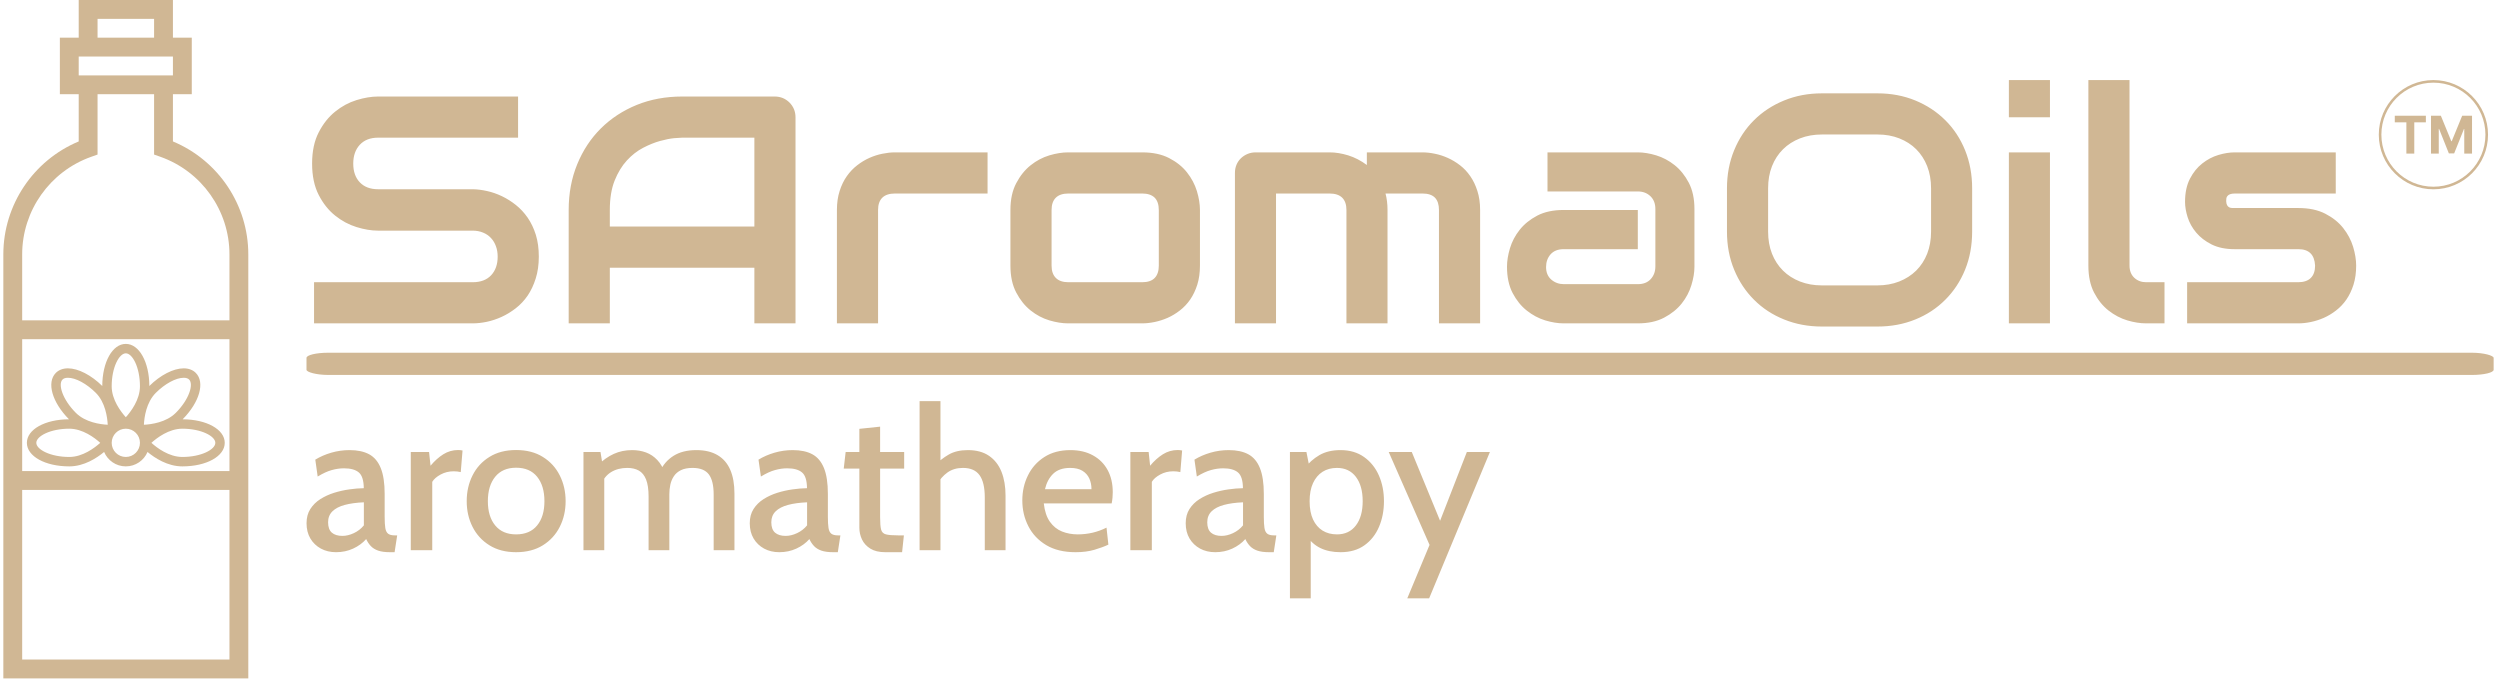 <svg xmlns="http://www.w3.org/2000/svg" version="1.1" xmlns:xlink="http://www.w3.org/1999/xlink" xmlns:svgjs="http://svgjs.dev/svgjs" width="1000" height="272" viewBox="0 0 1000 272"><g transform="matrix(1,0,0,1,-0.606,-0.323)"><svg viewBox="0 0 396 108" data-background-color="#ffffff" preserveAspectRatio="xMidYMid meet" height="272" width="1000" xmlns="http://www.w3.org/2000/svg" xmlns:xlink="http://www.w3.org/1999/xlink"><g id="tight-bounds" transform="matrix(1,0,0,1,0.24,0.128)"><svg viewBox="0 0 395.52 107.743" height="107.743" width="395.52"><g><svg viewBox="0 0 452.594 123.291" height="107.743" width="395.52"><g transform="matrix(1,0,0,1,55.097,14.552)"><svg viewBox="0 0 397.498 94.187" height="94.187" width="397.498"><g id="textblocktransform"><svg viewBox="0 0 397.498 94.187" height="94.187" width="397.498" id="textblock"><g><rect width="397.498" height="4.04" x="0" y="49.553" fill="#d0b794" opacity="1" stroke-width="0" stroke="transparent" fill-opacity="1" class="rect-i$-0" data-fill-palette-color="primary" rx="1%" id="i$-0" data-palette-color="#d0b794"></rect></g><g transform="matrix(1,0,0,1,0.989,0)"><svg viewBox="0 0 395.52 44.794" height="44.794" width="395.52"><g transform="matrix(1,0,0,1,0,0)"><svg width="395.52" viewBox="2.34 -37.55 335.832 38.04" height="44.794" data-palette-color="#d0b794"><g transform="matrix(1,0,0,1,0,0)"><g><svg width="11.922" viewBox="1.78 -36.36 74.21 36.36" height="5.841" data-palette-color="#d0b794" id="scriptelement" x="323.781" y="-32.04"><path d="M12.91-30.02L1.78-30.02 1.78-36.36 31.64-36.36 31.64-30.02 20.51-30.02 20.51 0 12.91 0 12.91-30.02ZM36.57 0L36.57-36.36 46.06-36.36 56.07-11.93 56.5-11.93 66.51-36.36 75.99-36.36 75.99 0 68.53 0 68.53-23.67 68.23-23.67 58.82-0.18 53.74-0.18 44.33-23.76 44.03-23.76 44.03 0 36.57 0Z" opacity="1" transform="matrix(1,0,0,1,0,0)" fill="#d0b794" class="undefined-123" id="av-123"></path></svg></g></g><path d="M321.312-29.12C321.312-33.776 325.086-37.55 329.742-37.55 334.398-37.55 338.172-33.776 338.172-29.12 338.172-24.464 334.398-20.69 329.742-20.69 325.086-20.69 321.312-24.464 321.312-29.12ZM329.742-21.09C334.177-21.09 337.772-24.685 337.772-29.12 337.772-33.555 334.177-37.15 329.742-37.15 325.307-37.15 321.712-33.555 321.712-29.12 321.712-24.685 325.307-21.09 329.742-21.09Z" fill="#d0b794" id="scriptcircle" data-fill-palette-color="primary"></path><path d="M37.33-10.3L37.33-10.3Q37.33-8.42 36.85-6.92 36.38-5.42 35.6-4.27 34.81-3.13 33.76-2.32 32.71-1.51 31.59-1 30.47-0.49 29.31-0.24 28.15 0 27.12 0L27.12 0 2.64 0 2.64-6.35 27.12-6.35Q28.96-6.35 29.97-7.42 30.98-8.5 30.98-10.3L30.98-10.3Q30.98-11.18 30.71-11.91 30.44-12.65 29.94-13.18 29.44-13.72 28.72-14.01 28-14.31 27.12-14.31L27.12-14.31 12.52-14.31Q10.99-14.31 9.2-14.86 7.42-15.41 5.9-16.63 4.37-17.85 3.36-19.82 2.34-21.8 2.34-24.66L2.34-24.66Q2.34-27.51 3.36-29.48 4.37-31.45 5.9-32.68 7.42-33.91 9.2-34.46 10.99-35.01 12.52-35.01L12.52-35.01 34.13-35.01 34.13-28.66 12.52-28.66Q10.72-28.66 9.7-27.56 8.69-26.46 8.69-24.66L8.69-24.66Q8.69-22.83 9.7-21.77 10.72-20.7 12.52-20.7L12.52-20.7 27.12-20.7 27.17-20.7Q28.2-20.68 29.35-20.42 30.49-20.17 31.63-19.63 32.76-19.09 33.79-18.27 34.81-17.46 35.61-16.31 36.4-15.16 36.87-13.67 37.33-12.18 37.33-10.3ZM76.95-31.81L76.95 0 70.6 0 70.6-8.59 48.29-8.59 48.29 0 41.94 0 41.94-17.5Q41.94-21.34 43.26-24.56 44.58-27.78 46.92-30.1 49.27-32.42 52.46-33.72 55.66-35.01 59.45-35.01L59.45-35.01 73.75-35.01Q74.41-35.01 75-34.77 75.58-34.52 76.02-34.08 76.46-33.64 76.71-33.06 76.95-32.47 76.95-31.81L76.95-31.81ZM48.29-17.5L48.29-14.94 70.6-14.94 70.6-28.66 59.45-28.66Q59.15-28.66 58.21-28.58 57.27-28.49 56.04-28.15 54.81-27.81 53.44-27.1 52.07-26.39 50.93-25.15 49.78-23.9 49.03-22.03 48.29-20.17 48.29-17.5L48.29-17.5ZM106.59-26.39L106.59-20.04 92.3-20.04Q91.01-20.04 90.35-19.4 89.69-18.75 89.69-17.5L89.69-17.5 89.69 0 83.34 0 83.34-17.5Q83.34-19.14 83.76-20.43 84.17-21.73 84.87-22.72 85.57-23.71 86.47-24.4 87.37-25.1 88.36-25.54 89.35-25.98 90.36-26.18 91.38-26.39 92.26-26.39L92.26-26.39 106.59-26.39ZM139.37-17.5L139.37-8.91Q139.37-7.28 138.96-5.97 138.54-4.66 137.86-3.67 137.18-2.69 136.27-1.99 135.37-1.29 134.38-0.85 133.39-0.42 132.38-0.21 131.36 0 130.46 0L130.46 0 119.01 0Q117.69 0 116.13-0.46 114.57-0.93 113.24-1.99 111.91-3.05 111.02-4.75 110.12-6.45 110.12-8.91L110.12-8.91 110.12-17.5Q110.12-19.95 111.02-21.64 111.91-23.34 113.24-24.4 114.57-25.46 116.13-25.93 117.69-26.39 119.01-26.39L119.01-26.39 130.46-26.39Q132.9-26.39 134.61-25.51 136.32-24.63 137.37-23.3 138.42-21.97 138.9-20.41 139.37-18.85 139.37-17.5L139.37-17.5ZM133.02-8.91L133.02-17.46Q133.02-18.77 132.37-19.41 131.71-20.04 130.46-20.04L130.46-20.04 119.06-20.04Q117.79-20.04 117.13-19.4 116.47-18.75 116.47-17.5L116.47-17.5 116.47-8.91Q116.47-7.67 117.13-7.01 117.79-6.35 119.06-6.35L119.06-6.35 130.46-6.35Q131.76-6.35 132.39-7.01 133.02-7.67 133.02-8.91L133.02-8.91ZM168.32-17.5L168.32 0 161.98 0 161.98-17.5Q161.98-18.75 161.32-19.4 160.66-20.04 159.37-20.04L159.37-20.04 151.11-20.04 151.11 0 144.77 0 144.77-23.24Q144.77-23.9 145.01-24.48 145.25-25.05 145.69-25.48 146.13-25.9 146.72-26.15 147.3-26.39 147.96-26.39L147.96-26.39 159.41-26.39Q160.73-26.39 162.25-25.93 163.76-25.46 165.13-24.44L165.13-24.44 165.13-26.39 173.72-26.39Q174.62-26.39 175.62-26.18 176.63-25.98 177.61-25.54 178.6-25.1 179.51-24.4 180.41-23.71 181.09-22.72 181.78-21.73 182.19-20.43 182.61-19.14 182.61-17.5L182.61-17.5 182.61 0 176.26 0 176.26-17.5Q176.26-18.75 175.64-19.4 175.01-20.04 173.72-20.04L173.72-20.04 168.01-20.04Q168.32-18.87 168.32-17.5L168.32-17.5ZM215.69-17.65L215.69-8.74Q215.69-7.42 215.22-5.9 214.76-4.37 213.72-3.06 212.68-1.76 211.01-0.88 209.34 0 206.95 0L206.95 0 195.5 0Q194.18 0 192.65-0.46 191.13-0.93 189.82-1.97 188.51-3 187.63-4.68 186.76-6.35 186.76-8.74L186.76-8.74Q186.76-10.06 187.22-11.6 187.68-13.13 188.72-14.44 189.76-15.75 191.43-16.63 193.1-17.5 195.5-17.5L195.5-17.5 206.95-17.5 206.95-11.45 195.5-11.45Q194.2-11.45 193.49-10.66 192.79-9.86 192.79-8.69L192.79-8.69Q192.79-7.45 193.6-6.75 194.42-6.05 195.54-6.05L195.54-6.05 206.95-6.05Q208.24-6.05 208.95-6.84 209.66-7.62 209.66-8.79L209.66-8.79 209.66-17.65Q209.66-18.9 208.89-19.63 208.12-20.36 206.95-20.36L206.95-20.36 193.01-20.36 193.01-26.39 206.95-26.39Q208.26-26.39 209.79-25.93 211.32-25.46 212.62-24.43 213.93-23.39 214.81-21.72 215.69-20.04 215.69-17.65L215.69-17.65ZM258.55-20.85L258.55-14.16Q258.55-10.96 257.46-8.28 256.36-5.59 254.4-3.64 252.45-1.68 249.78-0.6 247.1 0.49 243.95 0.49L243.95 0.49 235.36 0.49Q232.21 0.49 229.53-0.6 226.84-1.68 224.89-3.64 222.93-5.59 221.82-8.28 220.71-10.96 220.71-14.16L220.71-14.16 220.71-20.85Q220.71-24.02 221.82-26.72 222.93-29.42 224.89-31.36 226.84-33.3 229.53-34.4 232.21-35.5 235.36-35.5L235.36-35.5 243.95-35.5Q247.1-35.5 249.78-34.4 252.45-33.3 254.4-31.36 256.36-29.42 257.46-26.72 258.55-24.02 258.55-20.85L258.55-20.85ZM252.21-14.16L252.21-20.85Q252.21-22.73 251.61-24.26 251.01-25.78 249.92-26.87 248.84-27.95 247.31-28.55 245.79-29.15 243.95-29.15L243.95-29.15 235.36-29.15Q233.51-29.15 231.98-28.55 230.45-27.95 229.36-26.87 228.26-25.78 227.66-24.26 227.06-22.73 227.06-20.85L227.06-20.85 227.06-14.16Q227.06-12.28 227.66-10.75 228.26-9.23 229.36-8.14 230.45-7.06 231.98-6.46 233.51-5.86 235.36-5.86L235.36-5.86 243.91-5.86Q245.76-5.86 247.29-6.46 248.81-7.06 249.91-8.14 251.01-9.23 251.61-10.75 252.21-12.28 252.21-14.16L252.21-14.16ZM270.56-37.55L270.56-31.81 264.22-31.81 264.22-37.55 270.56-37.55ZM270.56-26.39L270.56 0 264.22 0 264.22-26.39 270.56-26.39ZM288.24-6.35L288.24 0 285.4 0Q284.04 0 282.49-0.46 280.94-0.93 279.59-1.99 278.25-3.05 277.37-4.75 276.49-6.45 276.49-8.91L276.49-8.91 276.49-37.55 282.84-37.55 282.84-8.91Q282.84-7.74 283.57-7.04 284.31-6.35 285.4-6.35L285.4-6.35 288.24-6.35ZM317.82-8.91L317.82-8.91Q317.82-7.28 317.41-5.97 316.99-4.66 316.31-3.67 315.63-2.69 314.72-1.99 313.82-1.29 312.83-0.85 311.84-0.42 310.83-0.21 309.82 0 308.91 0L308.91 0 291.73 0 291.73-6.35 308.86-6.35Q310.16-6.35 310.82-7.01 311.48-7.67 311.48-8.91L311.48-8.91Q311.35-11.45 308.91-11.45L308.91-11.45 299.07-11.45Q296.97-11.45 295.51-12.18 294.04-12.92 293.13-14.01 292.21-15.11 291.81-16.38 291.41-17.65 291.41-18.75L291.41-18.75Q291.41-20.87 292.17-22.33 292.92-23.78 294.07-24.68 295.22-25.59 296.56-25.99 297.9-26.39 299.07-26.39L299.07-26.39 314.67-26.39 314.67-20.04 299.12-20.04Q298.63-20.04 298.35-19.93 298.07-19.82 297.94-19.64 297.8-19.46 297.78-19.25 297.76-19.04 297.76-18.85L297.76-18.85Q297.78-18.46 297.9-18.24 298.02-18.02 298.21-17.92 298.39-17.82 298.62-17.81 298.85-17.8 299.07-17.8L299.07-17.8 308.91-17.8Q311.35-17.8 313.06-16.92 314.77-16.04 315.82-14.71 316.87-13.38 317.35-11.82 317.82-10.25 317.82-8.91Z" opacity="1" transform="matrix(1,0,0,1,0,0)" fill="#d0b794" class="undefined-text-0" data-fill-palette-color="primary" id="text-0"></path></svg></g></svg></g><g transform="matrix(1,0,0,1,0,58.351)"><svg viewBox="0 0 215.085 35.836" height="35.836" width="215.085"><g transform="matrix(1,0,0,1,0,0)"><svg width="215.085" viewBox="1.13 -37.5 297.67 49.6" height="35.836" data-palette-color="#d0b794"><path d="M8.55 0.5L8.55 0.5Q6.4 0.5 4.73-0.41 3.05-1.33 2.09-2.95 1.13-4.58 1.13-6.78L1.13-6.78Q1.13-8.88 2.08-10.36 3.03-11.85 4.6-12.85 6.18-13.85 8.06-14.44 9.95-15.03 11.9-15.3 13.85-15.58 15.53-15.6L15.53-15.6Q15.5-18.53 14.28-19.56 13.05-20.6 10.55-20.6L10.55-20.6Q9.05-20.6 7.48-20.16 5.9-19.73 3.93-18.53L3.93-18.53 3.33-22.78Q5.13-23.88 7.35-24.53 9.58-25.18 11.95-25.18L11.95-25.18Q14.93-25.18 16.88-24.13 18.82-23.08 19.8-20.65 20.78-18.23 20.78-14.15L20.78-14.15 20.78-8.4Q20.78-6.6 20.94-5.59 21.1-4.58 21.65-4.15 22.2-3.73 23.33-3.73L23.33-3.73 23.93-3.73 23.28 0.5 22.13 0.5Q20.28 0.5 19.14 0.1 18-0.3 17.3-1.04 16.6-1.78 16.13-2.8L16.13-2.8Q14.8-1.3 12.84-0.4 10.88 0.5 8.55 0.5ZM10.15-3.6L10.15-3.6Q11.55-3.6 13.04-4.3 14.53-5 15.55-6.25L15.55-6.25 15.55-12.05Q12.75-11.93 10.74-11.39 8.72-10.85 7.64-9.78 6.55-8.7 6.55-7.03L6.55-7.03Q6.55-5.23 7.5-4.41 8.45-3.6 10.15-3.6ZM32.75 0L27.35 0 27.35-24.7 31.95-24.7 32.32-21.25Q33.82-23.05 35.53-24.13 37.25-25.2 39.25-25.2L39.25-25.2Q39.85-25.2 40.37-25.08L40.37-25.08 39.92-19.65Q39.5-19.75 39.06-19.8 38.62-19.85 38.15-19.85L38.15-19.85Q36.35-19.85 34.86-19.04 33.37-18.23 32.75-17.2L32.75-17.2 32.75 0ZM53.84 0.5L53.84 0.5Q49.92 0.5 47.13-1.24 44.34-2.98 42.88-5.89 41.42-8.8 41.42-12.33L41.42-12.33Q41.42-15.88 42.88-18.8 44.34-21.73 47.13-23.46 49.92-25.2 53.84-25.2L53.84-25.2Q57.8-25.2 60.58-23.46 63.37-21.73 64.83-18.8 66.3-15.88 66.3-12.33L66.3-12.33Q66.3-8.8 64.83-5.89 63.37-2.98 60.58-1.24 57.8 0.5 53.84 0.5ZM53.84-3.98L53.84-3.98Q57.3-3.98 59.13-6.23 60.97-8.47 60.97-12.33L60.97-12.33Q60.97-16.2 59.13-18.48 57.3-20.75 53.84-20.75L53.84-20.75Q50.44-20.75 48.59-18.48 46.74-16.2 46.74-12.33L46.74-12.33Q46.74-8.47 48.59-6.23 50.44-3.98 53.84-3.98ZM76.02 0L70.79 0 70.79-24.7 75.07-24.7 75.77-20.45 74.39-21.38Q76.32-23.28 78.42-24.23 80.52-25.18 83.02-25.18L83.02-25.18Q84.92-25.18 86.52-24.59 88.12-24 89.35-22.7 90.59-21.4 91.34-19.25L91.34-19.25 89.99-19.73Q91.14-22.28 93.43-23.73 95.72-25.18 99.17-25.18L99.17-25.18Q102.39-25.18 104.53-23.91 106.67-22.65 107.72-20.21 108.77-17.78 108.77-14.23L108.77-14.23 108.77 0 103.54 0 103.54-14Q103.54-17.48 102.31-19.09 101.07-20.7 98.24-20.7L98.24-20.7Q96.47-20.7 95.32-20.14 94.17-19.58 93.53-18.61 92.89-17.65 92.64-16.48 92.39-15.3 92.39-14.08L92.39-14.08 92.39 0 87.17 0 87.17-13.48Q87.17-16.2 86.54-17.78 85.92-19.35 84.72-20.03 83.52-20.7 81.82-20.7L81.82-20.7Q79.47-20.7 77.75-19.65 76.04-18.6 75.22-16.5L75.22-16.5 76.02-19.33 76.02 0ZM120.04 0.5L120.04 0.5Q117.89 0.5 116.22-0.41 114.54-1.33 113.58-2.95 112.62-4.58 112.62-6.78L112.62-6.78Q112.62-8.88 113.57-10.36 114.52-11.85 116.09-12.85 117.67-13.85 119.55-14.44 121.44-15.03 123.39-15.3 125.34-15.58 127.02-15.6L127.02-15.6Q126.99-18.53 125.77-19.56 124.54-20.6 122.04-20.6L122.04-20.6Q120.54-20.6 118.97-20.16 117.39-19.73 115.42-18.53L115.42-18.53 114.82-22.78Q116.62-23.88 118.84-24.53 121.07-25.18 123.44-25.18L123.44-25.18Q126.42-25.18 128.37-24.13 130.31-23.08 131.29-20.65 132.27-18.23 132.27-14.15L132.27-14.15 132.27-8.4Q132.27-6.6 132.43-5.59 132.59-4.58 133.14-4.15 133.69-3.73 134.81-3.73L134.81-3.73 135.42-3.73 134.77 0.5 133.62 0.5Q131.77 0.5 130.63 0.1 129.49-0.3 128.79-1.04 128.09-1.78 127.62-2.8L127.62-2.8Q126.29-1.3 124.33-0.4 122.37 0.5 120.04 0.5ZM121.64-3.6L121.64-3.6Q123.04-3.6 124.53-4.3 126.02-5 127.04-6.25L127.04-6.25 127.04-12.05Q124.24-11.93 122.23-11.39 120.22-10.85 119.13-9.78 118.04-8.7 118.04-7.03L118.04-7.03Q118.04-5.23 118.99-4.41 119.94-3.6 121.64-3.6ZM150.94 0.5L146.71 0.5Q144.39 0.5 142.95-0.4 141.51-1.3 140.85-2.7 140.19-4.1 140.19-5.65L140.19-5.65 140.19-20.53 136.26-20.53 136.74-24.7 140.19-24.7 140.19-30.53 145.41-31.08 145.41-24.7 151.46-24.7 151.46-20.53 145.41-20.53 145.41-8.3Q145.41-6.15 145.66-5.19 145.91-4.23 146.89-3.98 147.86-3.73 149.99-3.73L149.99-3.73 151.39-3.73 150.94 0.5ZM160.59 0L155.34 0 155.34-37.5 160.59-37.5 160.59-20.73 159.09-21.25Q160.74-22.95 162.67-24.06 164.61-25.18 167.49-25.18L167.49-25.18Q170.71-25.18 172.81-23.74 174.91-22.3 175.94-19.73 176.96-17.15 176.96-13.75L176.96-13.75 176.96 0 171.74 0 171.74-13.25Q171.74-17.07 170.41-18.89 169.09-20.7 166.24-20.7L166.24-20.7Q163.96-20.7 162.35-19.55 160.74-18.4 159.69-16.48L159.69-16.48 160.59-19.48 160.59 0ZM194.58 0.5L194.58 0.5Q190.16 0.5 187.18-1.29 184.21-3.08 182.7-6.04 181.18-9 181.18-12.53L181.18-12.53Q181.18-15.95 182.6-18.82 184.01-21.7 186.72-23.44 189.43-25.18 193.28-25.18L193.28-25.18Q196.56-25.18 198.96-23.85 201.36-22.53 202.65-20.15 203.93-17.78 203.93-14.6L203.93-14.6Q203.93-13.95 203.87-13.25 203.81-12.55 203.66-11.78L203.66-11.78 186.58-11.78Q186.91-8.85 188.13-7.14 189.36-5.43 191.18-4.7 193.01-3.98 195.13-3.98L195.13-3.98Q197.03-3.98 198.88-4.41 200.73-4.85 202.36-5.68L202.36-5.68 202.83-1.4Q201.41-0.73 199.33-0.11 197.26 0.5 194.58 0.5ZM186.88-15.35L186.88-15.35 198.58-15.35Q198.58-16.82 198.03-18.04 197.48-19.25 196.3-19.98 195.11-20.7 193.23-20.7L193.23-20.7Q190.48-20.7 188.97-19.25 187.46-17.8 186.88-15.35ZM213.76 0L208.36 0 208.36-24.7 212.96-24.7 213.33-21.25Q214.83-23.05 216.54-24.13 218.26-25.2 220.26-25.2L220.26-25.2Q220.86-25.2 221.38-25.08L221.38-25.08 220.93-19.65Q220.51-19.75 220.07-19.8 219.63-19.85 219.16-19.85L219.16-19.85Q217.36-19.85 215.87-19.04 214.38-18.23 213.76-17.2L213.76-17.2 213.76 0ZM229.7 0.5L229.7 0.5Q227.55 0.5 225.88-0.41 224.2-1.33 223.24-2.95 222.28-4.58 222.28-6.78L222.28-6.78Q222.28-8.88 223.23-10.36 224.18-11.85 225.75-12.85 227.33-13.85 229.22-14.44 231.1-15.03 233.05-15.3 235-15.58 236.68-15.6L236.68-15.6Q236.65-18.53 235.43-19.56 234.2-20.6 231.7-20.6L231.7-20.6Q230.2-20.6 228.63-20.16 227.05-19.73 225.08-18.53L225.08-18.53 224.48-22.78Q226.28-23.88 228.5-24.53 230.73-25.18 233.1-25.18L233.1-25.18Q236.08-25.18 238.03-24.13 239.98-23.08 240.95-20.65 241.93-18.23 241.93-14.15L241.93-14.15 241.93-8.4Q241.93-6.6 242.09-5.59 242.25-4.58 242.8-4.15 243.35-3.73 244.48-3.73L244.48-3.73 245.08-3.73 244.43 0.5 243.28 0.5Q241.43 0.5 240.29 0.1 239.15-0.3 238.45-1.04 237.75-1.78 237.28-2.8L237.28-2.8Q235.95-1.3 233.99-0.4 232.03 0.5 229.7 0.5ZM231.3-3.6L231.3-3.6Q232.7-3.6 234.19-4.3 235.68-5 236.7-6.25L236.7-6.25 236.7-12.05Q233.9-11.93 231.89-11.39 229.88-10.85 228.79-9.78 227.7-8.7 227.7-7.03L227.7-7.03Q227.7-5.23 228.65-4.41 229.6-3.6 231.3-3.6ZM253.73 12.1L248.5 12.1 248.5-24.7 252.65-24.7 253.63-19.73 252.13-20.53Q253.73-22.65 255.9-23.91 258.08-25.18 261.23-25.18L261.23-25.18Q264.7-25.18 267.15-23.44 269.6-21.7 270.88-18.79 272.15-15.88 272.15-12.33L272.15-12.33Q272.15-8.8 270.91-5.89 269.68-2.98 267.25-1.24 264.83 0.5 261.23 0.5L261.23 0.5Q258.3 0.5 256.16-0.54 254.03-1.58 252.63-3.73L252.63-3.73 253.73-4.75 253.73 12.1ZM260.33-3.98L260.33-3.98Q263.38-3.98 265.09-6.23 266.8-8.47 266.8-12.33L266.8-12.33Q266.8-16.2 265.09-18.45 263.38-20.7 260.33-20.7L260.33-20.7Q258.25-20.7 256.71-19.73 255.18-18.75 254.31-16.89 253.45-15.03 253.45-12.33L253.45-12.33Q253.45-9.58 254.31-7.73 255.18-5.88 256.71-4.93 258.25-3.98 260.33-3.98ZM283.52 12.1L278.02 12.1 283.62-1.33 273.35-24.7 279.15-24.7 286.27-7.4 293-24.7 298.8-24.7 283.52 12.1Z" opacity="1" transform="matrix(1,0,0,1,0,0)" fill="#d0b794" class="undefined-text-1" data-fill-palette-color="secondary" id="text-1"></path></svg></g></svg></g></svg></g></svg></g><g><svg viewBox="0 0 44.522 123.291" height="123.291" width="44.522"><g><svg xmlns="http://www.w3.org/2000/svg" xmlns:xlink="http://www.w3.org/1999/xlink" version="1.1" x="0" y="0" viewBox="33.75 6.25 32.5 90" style="enable-background:new 0 0 100 100;" xml:space="preserve" height="123.291" width="44.522" class="icon-icon-0" data-fill-palette-color="accent" id="icon-0"><path d="M56.25 25.015V18.75h2.5v-7.5h-2.5v-5h-12.5v5h-2.5v7.5h2.5v6.265c-6.017 2.509-10 8.422-10 14.985v56.25h32.5V40C66.25 33.437 62.267 27.523 56.25 25.015zM46.25 8.75h7.5v2.5h-7.5V8.75zM43.75 13.75h12.5v2.5h-12.5V13.75zM63.75 93.75h-27.5v-22.5h27.5V93.75zM63.75 68.75h-27.5v-17.5h27.5V68.75zM63.75 48.75h-27.5V40c0-5.805 3.684-11.009 9.167-12.95l0.833-0.295V18.75h7.5v8.005l0.833 0.295c5.483 1.941 9.167 7.145 9.167 12.95V48.75z" fill="#d0b794" data-fill-palette-color="accent"></path><path d="M42.5 68.125c1.971 0 3.659-1.114 4.62-1.914 0.474 1.124 1.586 1.914 2.88 1.914s2.406-0.791 2.88-1.914c0.961 0.8 2.649 1.914 4.62 1.914 3.207 0 5.625-1.343 5.625-3.125 0-1.774-2.399-3.112-5.586-3.123 2.245-2.261 2.996-4.903 1.741-6.158-0.394-0.394-0.948-0.601-1.603-0.601-1.357 0-3.1 0.897-4.555 2.342-0.012-3.186-1.349-5.585-3.123-5.585s-3.111 2.399-3.123 5.585c-1.455-1.444-3.198-2.342-4.555-2.342-0.655 0-1.209 0.208-1.603 0.601-1.254 1.255-0.504 3.897 1.741 6.158-3.186 0.011-5.586 1.349-5.586 3.123C36.875 66.782 39.293 68.125 42.5 68.125zM61.875 65c0 0.885-1.871 1.875-4.375 1.875-1.785 0-3.374-1.214-4.106-1.875 0.733-0.661 2.321-1.875 4.106-1.875C60.004 63.125 61.875 64.115 61.875 65zM53.978 58.371c1.217-1.216 2.669-2.002 3.7-2.002 0.321 0 0.563 0.079 0.719 0.235 0.625 0.626 0.003 2.649-1.768 4.419-1.268 1.268-3.248 1.531-4.231 1.58C52.446 61.619 52.708 59.64 53.978 58.371zM50 53.125c0.885 0 1.875 1.871 1.875 4.375 0 1.785-1.214 3.374-1.875 4.106-0.661-0.733-1.875-2.321-1.875-4.106C48.125 54.996 49.115 53.125 50 53.125zM50 63.125c1.034 0 1.875 0.841 1.875 1.875S51.034 66.875 50 66.875 48.125 66.034 48.125 65 48.966 63.125 50 63.125zM41.603 56.603c0.156-0.156 0.398-0.235 0.719-0.235 1.031 0 2.483 0.786 3.7 2.002 1.263 1.263 1.528 3.246 1.578 4.231-0.984-0.049-2.963-0.312-4.23-1.579C41.6 59.252 40.978 57.229 41.603 56.603zM42.5 63.125c1.785 0 3.374 1.214 4.106 1.875-0.733 0.661-2.321 1.875-4.106 1.875-2.504 0-4.375-0.99-4.375-1.875S39.996 63.125 42.5 63.125z" fill="#d0b794" data-fill-palette-color="accent"></path></svg></g></svg></g></svg></g><defs></defs></svg><rect width="395.52" height="107.743" fill="none" stroke="none" visibility="hidden"></rect></g></svg></g></svg>